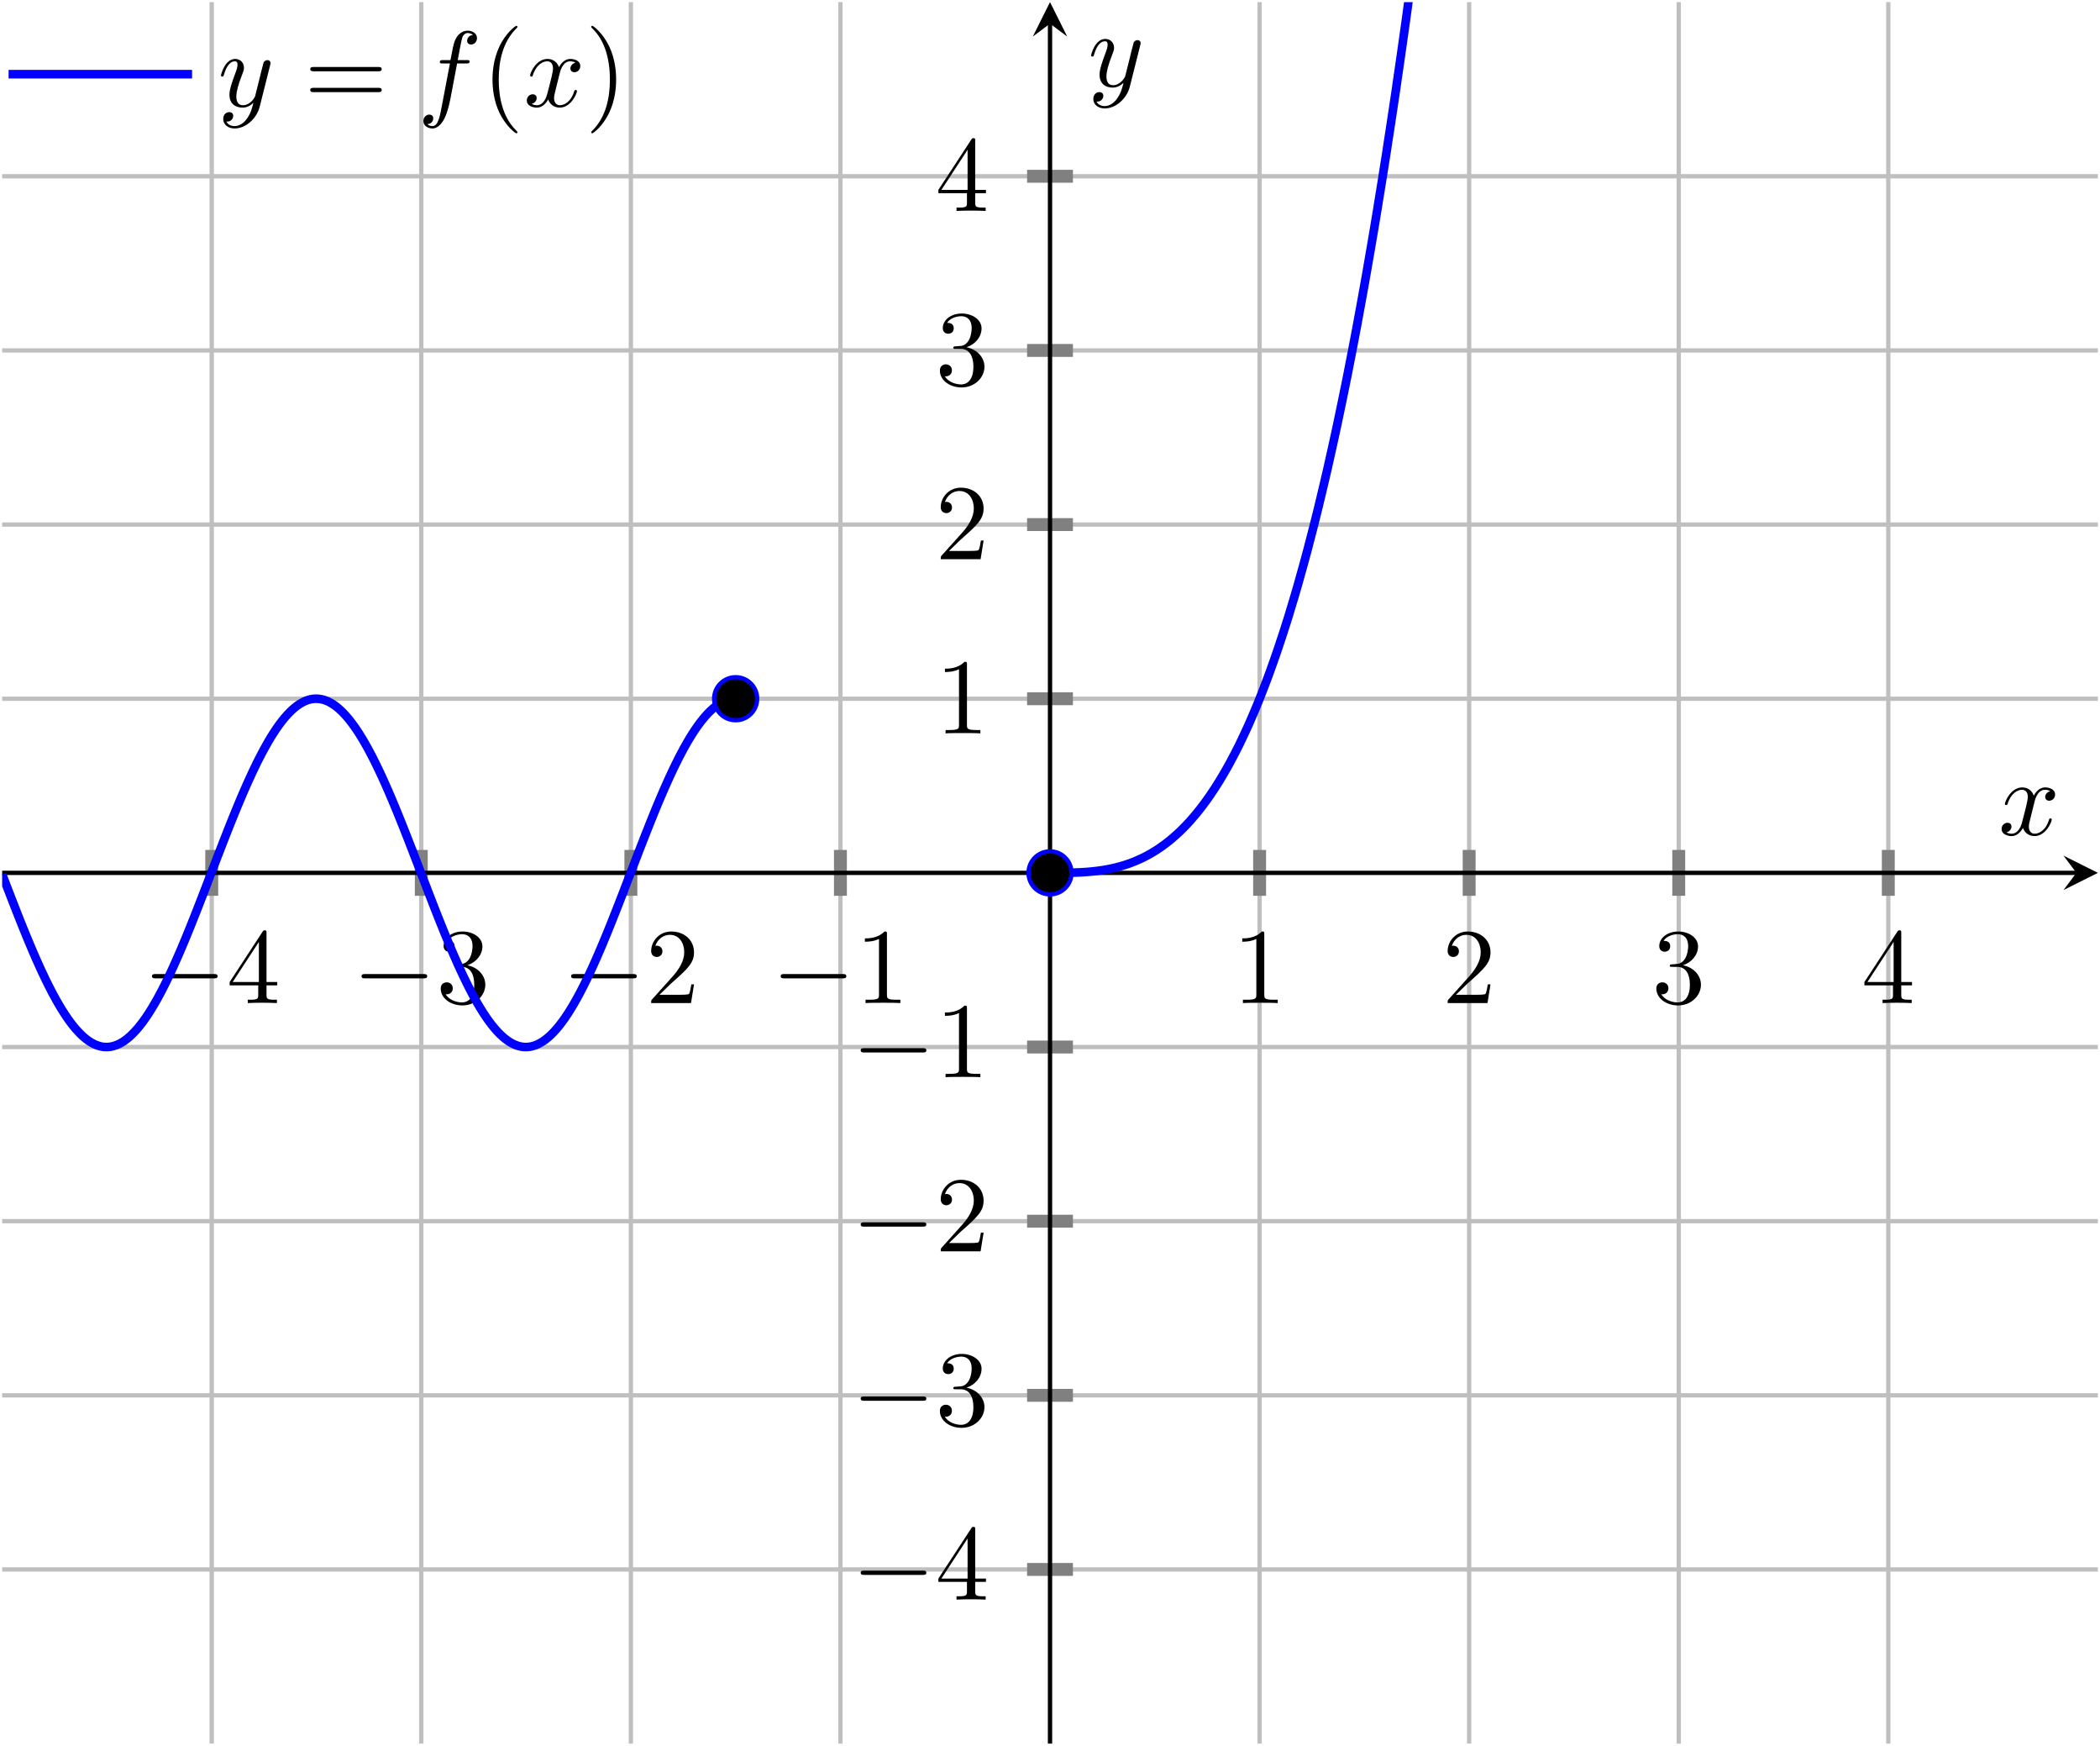 <?xml version='1.0' encoding='UTF-8'?>
<!-- This file was generated by dvisvgm 3.2.2 -->
<svg version='1.1' xmlns='http://www.w3.org/2000/svg' xmlns:xlink='http://www.w3.org/1999/xlink' width='292.015pt' height='242.69pt' viewBox='0 -161.793 194.677 161.793'>
<defs>
<clipPath id='clip1'>
<path d='M.199 .199H194.48V161.598H.199Z'/>
</clipPath>
</defs>
<g id='page1'>
<g transform='matrix(1 0 0 -1 0 0)'>
<path d='M19.629 .199V161.598M39.055 .199V161.598M58.484 .199V161.598M77.91 .199V161.598M116.77 .199V161.598M136.195 .199V161.598M155.625 .199V161.598M175.051 .199V161.598' stroke='#bfbfbf' fill='none' stroke-width='.399' stroke-miterlimit='10'/>
<path d='M.199 16.34H194.48M.199 32.477H194.48M.199 48.617H194.48M.199 64.758H194.48M.199 97.035H194.48M.199 113.176H194.48M.199 129.316H194.48M.199 145.457H194.48' stroke='#bfbfbf' fill='none' stroke-width='.399' stroke-miterlimit='10'/>
<path d='M19.629 78.773V83.023M39.055 78.773V83.023M58.484 78.773V83.023M77.91 78.773V83.023M116.77 78.773V83.023M136.195 78.773V83.023M155.625 78.773V83.023M175.051 78.773V83.023' stroke='#808080' fill='none' stroke-width='1.196' stroke-miterlimit='10'/>
<path d='M95.215 16.34H99.465M95.215 32.477H99.465M95.215 48.617H99.465M95.215 64.758H99.465M95.215 97.035H99.465M95.215 113.176H99.465M95.215 129.316H99.465M95.215 145.457H99.465' stroke='#808080' fill='none' stroke-width='1.196' stroke-miterlimit='10'/>
<path d='M.199 80.898H192.488' stroke='#000' fill='none' stroke-width='.399' stroke-miterlimit='10'/>
<path d='M194.481 80.898L191.293 82.492L192.489 80.898L191.293 79.305'/>
<path d='M97.34 .199V159.602' stroke='#000' fill='none' stroke-width='.399' stroke-miterlimit='10'/>
<path d='M97.34 161.597L95.746 158.406L97.34 159.601L98.934 158.406'/>
<path d='M19.824 71.121C19.994 71.121 20.173 71.121 20.173 71.321C20.173 71.52 19.994 71.52 19.824 71.52H14.437C14.268 71.52 14.089 71.52 14.089 71.321C14.089 71.121 14.268 71.121 14.437 71.121H19.824Z'/>
<path d='M23.939 70.474V69.608C23.939 69.249 23.919 69.14 23.182 69.14H22.973V68.831C23.381 68.861 23.899 68.861 24.317 68.861C24.735 68.861 25.263 68.861 25.672 68.831V69.14H25.463C24.725 69.14 24.706 69.249 24.706 69.608V70.474H25.701V70.783H24.706V75.314C24.706 75.513 24.706 75.573 24.546 75.573C24.457 75.573 24.427 75.573 24.347 75.454L21.29 70.783V70.474H23.939ZM23.999 70.783H21.569L23.999 74.497V70.783Z'/>
<path d='M39.253 71.121C39.422 71.121 39.601 71.121 39.601 71.321C39.601 71.52 39.422 71.52 39.253 71.52H33.865C33.696 71.52 33.517 71.52 33.517 71.321C33.517 71.121 33.696 71.121 33.865 71.121H39.253Z'/>
<path d='M43.327 72.336C44.144 72.605 44.721 73.302 44.721 74.089C44.721 74.906 43.845 75.464 42.889 75.464C41.883 75.464 41.126 74.866 41.126 74.109C41.126 73.78 41.345 73.591 41.634 73.591C41.943 73.591 42.142 73.81 42.142 74.099C42.142 74.597 41.674 74.597 41.525 74.597C41.833 75.085 42.491 75.214 42.849 75.214C43.257 75.214 43.805 74.995 43.805 74.099C43.805 73.979 43.785 73.402 43.526 72.964C43.227 72.486 42.889 72.456 42.64 72.446C42.56 72.436 42.321 72.416 42.251 72.416C42.172 72.406 42.102 72.396 42.102 72.297C42.102 72.187 42.172 72.187 42.341 72.187H42.779C43.596 72.187 43.964 71.51 43.964 70.534C43.964 69.179 43.277 68.891 42.839 68.891C42.411 68.891 41.664 69.06 41.315 69.648C41.664 69.598 41.973 69.817 41.973 70.195C41.973 70.554 41.704 70.753 41.415 70.753C41.176 70.753 40.857 70.614 40.857 70.175C40.857 69.269 41.783 68.612 42.869 68.612C44.084 68.612 44.99 69.518 44.99 70.534C44.99 71.35 44.363 72.127 43.327 72.336Z'/>
<path d='M58.68 71.121C58.85 71.121 59.029 71.121 59.029 71.321C59.029 71.52 58.85 71.52 58.68 71.52H53.293C53.124 71.52 52.945 71.52 52.945 71.321C52.945 71.121 53.124 71.121 53.293 71.121H58.68Z'/>
<path d='M61.132 69.598L62.187 70.624C63.741 71.998 64.338 72.536 64.338 73.531C64.338 74.667 63.442 75.464 62.227 75.464C61.102 75.464 60.365 74.547 60.365 73.661C60.365 73.103 60.863 73.103 60.893 73.103C61.062 73.103 61.41 73.223 61.41 73.631C61.41 73.89 61.231 74.149 60.883 74.149C60.803 74.149 60.783 74.149 60.753 74.139C60.982 74.786 61.52 75.155 62.098 75.155C63.004 75.155 63.432 74.348 63.432 73.531C63.432 72.735 62.934 71.948 62.386 71.331L60.475 69.199C60.365 69.09 60.365 69.07 60.365 68.831H64.059L64.338 70.564H64.09C64.04 70.265 63.97 69.827 63.87 69.678C63.801 69.598 63.143 69.598 62.924 69.598H61.132Z'/>
<path d='M78.109 71.121C78.278 71.121 78.457 71.121 78.457 71.321C78.457 71.52 78.278 71.52 78.109 71.52H72.721C72.552 71.52 72.373 71.52 72.373 71.321C72.373 71.121 72.552 71.121 72.721 71.121H78.109Z'/>
<path d='M82.222 75.204C82.222 75.444 82.222 75.464 81.993 75.464C81.375 74.826 80.499 74.826 80.18 74.826V74.517C80.38 74.517 80.967 74.517 81.485 74.776V69.618C81.485 69.259 81.455 69.14 80.559 69.14H80.24V68.831C80.589 68.861 81.455 68.861 81.853 68.861C82.252 68.861 83.118 68.861 83.466 68.831V69.14H83.148C82.252 69.14 82.222 69.249 82.222 69.618V75.204Z'/>
<path d='M117.204 75.204C117.204 75.444 117.204 75.464 116.975 75.464C116.357 74.826 115.481 74.826 115.162 74.826V74.517C115.362 74.517 115.949 74.517 116.467 74.776V69.618C116.467 69.259 116.437 69.14 115.541 69.14H115.222V68.831C115.571 68.861 116.437 68.861 116.835 68.861S118.1 68.861 118.449 68.831V69.14H118.13C117.234 69.14 117.204 69.249 117.204 69.618V75.204Z'/>
<path d='M134.969 69.598L136.024 70.624C137.578 71.998 138.175 72.536 138.175 73.531C138.175 74.667 137.279 75.464 136.064 75.464C134.939 75.464 134.202 74.547 134.202 73.661C134.202 73.103 134.7 73.103 134.73 73.103C134.899 73.103 135.247 73.223 135.247 73.631C135.247 73.89 135.068 74.149 134.72 74.149C134.64 74.149 134.62 74.149 134.59 74.139C134.819 74.786 135.357 75.155 135.935 75.155C136.841 75.155 137.269 74.348 137.269 73.531C137.269 72.735 136.771 71.948 136.223 71.331L134.311 69.199C134.202 69.09 134.202 69.07 134.202 68.831H137.896L138.175 70.564H137.926C137.876 70.265 137.807 69.827 137.707 69.678C137.638 69.598 136.98 69.598 136.761 69.598H134.969Z'/>
<path d='M156.02 72.336C156.837 72.605 157.414 73.302 157.414 74.089C157.414 74.906 156.538 75.464 155.582 75.464C154.576 75.464 153.819 74.866 153.819 74.109C153.819 73.78 154.038 73.591 154.327 73.591C154.636 73.591 154.835 73.81 154.835 74.099C154.835 74.597 154.367 74.597 154.218 74.597C154.526 75.085 155.184 75.214 155.542 75.214C155.95 75.214 156.498 74.995 156.498 74.099C156.498 73.979 156.478 73.402 156.219 72.964C155.92 72.486 155.582 72.456 155.333 72.446C155.253 72.436 155.014 72.416 154.945 72.416C154.865 72.406 154.795 72.396 154.795 72.297C154.795 72.187 154.865 72.187 155.034 72.187H155.472C156.289 72.187 156.657 71.51 156.657 70.534C156.657 69.179 155.97 68.891 155.532 68.891C155.104 68.891 154.357 69.06 154.008 69.648C154.357 69.598 154.666 69.817 154.666 70.195C154.666 70.554 154.397 70.753 154.108 70.753C153.869 70.753 153.55 70.614 153.55 70.175C153.55 69.269 154.476 68.612 155.562 68.612C156.777 68.612 157.683 69.518 157.683 70.534C157.683 71.35 157.056 72.127 156.02 72.336Z'/>
<path d='M175.487 70.474V69.608C175.487 69.249 175.467 69.14 174.73 69.14H174.521V68.831C174.929 68.861 175.447 68.861 175.865 68.861C176.283 68.861 176.811 68.861 177.22 68.831V69.14H177.011C176.273 69.14 176.254 69.249 176.254 69.608V70.474H177.249V70.783H176.254V75.314C176.254 75.513 176.254 75.573 176.094 75.573C176.005 75.573 175.975 75.573 175.895 75.454L172.838 70.783V70.474H175.487ZM175.546 70.783H173.117L175.546 74.497V70.783Z'/>
<path d='M85.526 15.834C85.695 15.834 85.874 15.834 85.874 16.034C85.874 16.233 85.695 16.233 85.526 16.233H80.138C79.969 16.233 79.79 16.233 79.79 16.034C79.79 15.834 79.969 15.834 80.138 15.834H85.526Z'/>
<path d='M89.64 15.187V14.321C89.64 13.962 89.62 13.853 88.883 13.853H88.674V13.544C89.082 13.574 89.6 13.574 90.018 13.574C90.436 13.574 90.964 13.574 91.373 13.544V13.853H91.164C90.426 13.853 90.407 13.962 90.407 14.321V15.187H91.402V15.496H90.407V20.027C90.407 20.226 90.407 20.286 90.247 20.286C90.158 20.286 90.128 20.286 90.048 20.166L86.991 15.496V15.187H89.64ZM89.699 15.496H87.27L89.699 19.21V15.496Z'/>
<path d='M85.526 31.973C85.695 31.973 85.874 31.973 85.874 32.173C85.874 32.372 85.695 32.372 85.526 32.372H80.138C79.969 32.372 79.79 32.372 79.79 32.173C79.79 31.973 79.969 31.973 80.138 31.973H85.526Z'/>
<path d='M89.6 33.188C90.417 33.457 90.994 34.154 90.994 34.941C90.994 35.758 90.118 36.316 89.162 36.316C88.156 36.316 87.399 35.718 87.399 34.961C87.399 34.632 87.618 34.443 87.907 34.443C88.216 34.443 88.415 34.662 88.415 34.951C88.415 35.449 87.947 35.449 87.798 35.449C88.106 35.937 88.764 36.066 89.122 36.066C89.53 36.066 90.078 35.847 90.078 34.951C90.078 34.831 90.058 34.254 89.799 33.816C89.5 33.338 89.162 33.308 88.913 33.298C88.833 33.288 88.594 33.268 88.524 33.268C88.445 33.258 88.375 33.248 88.375 33.149C88.375 33.039 88.445 33.039 88.614 33.039H89.052C89.869 33.039 90.237 32.362 90.237 31.386C90.237 30.031 89.55 29.743 89.112 29.743C88.684 29.743 87.937 29.912 87.588 30.5C87.937 30.45 88.246 30.669 88.246 31.047C88.246 31.406 87.977 31.605 87.688 31.605C87.449 31.605 87.13 31.466 87.13 31.027C87.13 30.121 88.056 29.464 89.142 29.464C90.357 29.464 91.263 30.37 91.263 31.386C91.263 32.202 90.636 32.979 89.6 33.188Z'/>
<path d='M85.526 48.112C85.695 48.112 85.874 48.112 85.874 48.312C85.874 48.511 85.695 48.511 85.526 48.511H80.138C79.969 48.511 79.79 48.511 79.79 48.312C79.79 48.112 79.969 48.112 80.138 48.112H85.526Z'/>
<path d='M87.977 46.589L89.032 47.614C90.586 48.989 91.183 49.527 91.183 50.522C91.183 51.658 90.287 52.454 89.072 52.454C87.947 52.454 87.21 51.538 87.21 50.652C87.21 50.094 87.708 50.094 87.738 50.094C87.907 50.094 88.255 50.214 88.255 50.622C88.255 50.881 88.076 51.14 87.728 51.14C87.648 51.14 87.628 51.14 87.598 51.13C87.827 51.777 88.365 52.146 88.943 52.146C89.849 52.146 90.277 51.339 90.277 50.522C90.277 49.726 89.779 48.939 89.231 48.322L87.319 46.19C87.21 46.081 87.21 46.061 87.21 45.822H90.904L91.183 47.555H90.934C90.884 47.256 90.815 46.818 90.715 46.669C90.646 46.589 89.988 46.589 89.769 46.589H87.977Z'/>
<path d='M85.526 64.252C85.695 64.252 85.874 64.252 85.874 64.452C85.874 64.651 85.695 64.651 85.526 64.651H80.138C79.969 64.651 79.79 64.651 79.79 64.452C79.79 64.252 79.969 64.252 80.138 64.252H85.526Z'/>
<path d='M89.64 68.335C89.64 68.574 89.64 68.594 89.411 68.594C88.793 67.957 87.917 67.957 87.598 67.957V67.648C87.798 67.648 88.385 67.648 88.903 67.907V62.749C88.903 62.39 88.873 62.271 87.977 62.271H87.658V61.962C88.007 61.992 88.873 61.992 89.271 61.992C89.67 61.992 90.536 61.992 90.884 61.962V62.271H90.566C89.67 62.271 89.64 62.38 89.64 62.749V68.335Z'/>
<path d='M89.64 100.199C89.64 100.438 89.64 100.458 89.411 100.458C88.793 99.821 87.917 99.821 87.598 99.821V99.512C87.798 99.512 88.385 99.512 88.903 99.771V94.613C88.903 94.254 88.873 94.135 87.977 94.135H87.658V93.826C88.007 93.856 88.873 93.856 89.271 93.856C89.67 93.856 90.536 93.856 90.884 93.826V94.135H90.566C89.67 94.135 89.64 94.244 89.64 94.613V100.199Z'/>
<path d='M87.977 110.732L89.032 111.757C90.586 113.132 91.183 113.67 91.183 114.665C91.183 115.801 90.287 116.597 89.072 116.597C87.947 116.597 87.21 115.681 87.21 114.795C87.21 114.237 87.708 114.237 87.738 114.237C87.907 114.237 88.255 114.357 88.255 114.765C88.255 115.024 88.076 115.283 87.728 115.283C87.648 115.283 87.628 115.283 87.598 115.273C87.827 115.92 88.365 116.289 88.943 116.289C89.849 116.289 90.277 115.482 90.277 114.665C90.277 113.869 89.779 113.082 89.231 112.465L87.319 110.333C87.21 110.224 87.21 110.204 87.21 109.965H90.904L91.183 111.698H90.934C90.884 111.399 90.815 110.961 90.715 110.812C90.646 110.732 89.988 110.732 89.769 110.732H87.977Z'/>
<path d='M89.6 129.61C90.417 129.879 90.994 130.576 90.994 131.363C90.994 132.18 90.118 132.738 89.162 132.738C88.156 132.738 87.399 132.14 87.399 131.383C87.399 131.054 87.618 130.865 87.907 130.865C88.216 130.865 88.415 131.084 88.415 131.373C88.415 131.871 87.947 131.871 87.798 131.871C88.106 132.359 88.764 132.488 89.122 132.488C89.53 132.488 90.078 132.269 90.078 131.373C90.078 131.253 90.058 130.676 89.799 130.238C89.5 129.76 89.162 129.73 88.913 129.72C88.833 129.71 88.594 129.69 88.524 129.69C88.445 129.68 88.375 129.67 88.375 129.571C88.375 129.461 88.445 129.461 88.614 129.461H89.052C89.869 129.461 90.237 128.784 90.237 127.808C90.237 126.453 89.55 126.165 89.112 126.165C88.684 126.165 87.937 126.334 87.588 126.922C87.937 126.872 88.246 127.091 88.246 127.469C88.246 127.828 87.977 128.027 87.688 128.027C87.449 128.027 87.13 127.888 87.13 127.449C87.13 126.543 88.056 125.886 89.142 125.886C90.357 125.886 91.263 126.792 91.263 127.808C91.263 128.624 90.636 129.401 89.6 129.61Z'/>
<path d='M89.64 143.887V143.021C89.64 142.662 89.62 142.553 88.883 142.553H88.674V142.244C89.082 142.274 89.6 142.274 90.018 142.274C90.436 142.274 90.964 142.274 91.373 142.244V142.553H91.164C90.426 142.553 90.407 142.662 90.407 143.021V143.887H91.402V144.196H90.407V148.727C90.407 148.926 90.407 148.986 90.247 148.986C90.158 148.986 90.128 148.986 90.048 148.866L86.991 144.196V143.887H89.64ZM89.699 144.196H87.27L89.699 147.91V144.196Z'/>
<path d='M.199 80.769L.266 80.59L.336 80.414L.402 80.238L.473 80.059L.539 79.883L.605 79.703L.676 79.527L.742 79.352L.812 79.176L.879 78.996L.949 78.82L1.016 78.644L1.082 78.469L1.152 78.293L1.219 78.121L1.289 77.945L1.355 77.769L1.426 77.598L1.492 77.422L1.559 77.25L1.629 77.078L1.695 76.906L1.766 76.734L1.832 76.562L1.902 76.391L1.969 76.219L2.035 76.051L2.105 75.883L2.172 75.715L2.242 75.547L2.309 75.379L2.379 75.211L2.445 75.047L2.512 74.883L2.582 74.715L2.648 74.555L2.719 74.391L2.785 74.227L2.855 74.066L2.922 73.906L2.988 73.746L3.059 73.586L3.125 73.43L3.195 73.273L3.262 73.117L3.328 72.961L3.398 72.809L3.465 72.656L3.535 72.504L3.602 72.352L3.672 72.203L3.738 72.051L3.805 71.902L3.875 71.758L3.941 71.613L4.012 71.469L4.078 71.324L4.148 71.18L4.215 71.039L4.281 70.898L4.352 70.762L4.418 70.625L4.488 70.488L4.555 70.352L4.625 70.219L4.691 70.086L4.758 69.953L4.828 69.824L4.895 69.695L4.965 69.57L5.031 69.445L5.102 69.32L5.168 69.195L5.234 69.074L5.305 68.953L5.371 68.836L5.441 68.719L5.508 68.602L5.578 68.488L5.645 68.375L5.711 68.266L5.781 68.156L5.848 68.047L5.918 67.941L5.984 67.836L6.051 67.731L6.121 67.629L6.188 67.527L6.258 67.43L6.324 67.332L6.395 67.238L6.461 67.144L6.527 67.051L6.598 66.961L6.664 66.871L6.734 66.785L6.801 66.699L6.871 66.617L6.938 66.535L7.004 66.453L7.074 66.375L7.141 66.301L7.211 66.227L7.277 66.152L7.348 66.082L7.414 66.012L7.48 65.945L7.551 65.879L7.617 65.812L7.688 65.75L7.754 65.691L7.824 65.633L7.891 65.574L7.957 65.519L8.027 65.469L8.094 65.418L8.164 65.367L8.23 65.32L8.301 65.273L8.367 65.231L8.434 65.188L8.504 65.148L8.57 65.113L8.641 65.074L8.707 65.043L8.773 65.008L8.844 64.981L8.91 64.949L8.98 64.926L9.047 64.898L9.117 64.879L9.184 64.856L9.25 64.836L9.32 64.82L9.387 64.805L9.457 64.793L9.523 64.781L9.594 64.773L9.66 64.766L9.727 64.762L9.797 64.758H9.863H9.934L10 64.762L10.07 64.766L10.137 64.773L10.203 64.781L10.273 64.793L10.34 64.805L10.41 64.82L10.477 64.836L10.547 64.856L10.613 64.875L10.68 64.898L10.75 64.922L10.816 64.945L10.887 64.977L10.953 65.004L11.023 65.035L11.09 65.07L11.156 65.106L11.227 65.144L11.293 65.184L11.363 65.227L11.43 65.269L11.496 65.312L11.566 65.359L11.633 65.41L11.703 65.461L11.77 65.516L11.84 65.57L11.906 65.625L11.973 65.684L12.043 65.742L12.109 65.805L12.18 65.871L12.246 65.934L12.316 66.004L12.383 66.07L12.449 66.144L12.52 66.215L12.586 66.289L12.656 66.367L12.723 66.445L12.793 66.523L12.859 66.606L12.926 66.691L12.996 66.773L13.062 66.863L13.133 66.949L13.199 67.039L13.27 67.133L13.336 67.227L13.402 67.32L13.473 67.418L13.539 67.516L13.609 67.617L13.676 67.719L13.746 67.82L13.812 67.926L13.879 68.031L13.949 68.141L14.016 68.25L14.086 68.363L14.152 68.473L14.219 68.59L14.289 68.703L14.355 68.82L14.426 68.938L14.492 69.059L14.562 69.18L14.629 69.305L14.695 69.43L14.766 69.555L14.832 69.68L14.902 69.809L14.969 69.938L15.039 70.07L15.105 70.203L15.172 70.336L15.242 70.469L15.309 70.606L15.379 70.742L15.445 70.883L15.516 71.023L15.582 71.164L15.648 71.305L15.719 71.449L15.785 71.594L15.855 71.738L15.922 71.887L15.992 72.035L16.059 72.184L16.125 72.332L16.195 72.484L16.262 72.637L16.332 72.789L16.398 72.941L16.469 73.098L16.535 73.254L16.602 73.41L16.672 73.566L16.738 73.727L16.809 73.887L16.875 74.047L16.941 74.207L17.012 74.371L17.078 74.531L17.148 74.695L17.215 74.859L17.285 75.023L17.352 75.191L17.418 75.359L17.488 75.523L17.555 75.691L17.625 75.859L17.691 76.031L17.762 76.199L17.828 76.371L17.895 76.539L17.965 76.711L18.031 76.883L18.102 77.055L18.168 77.227L18.238 77.402L18.305 77.574L18.371 77.75L18.441 77.922L18.508 78.098L18.578 78.273L18.645 78.449L18.715 78.625L18.781 78.801L18.848 78.977L18.918 79.152L18.984 79.328L19.055 79.504L19.121 79.684L19.191 79.859L19.258 80.035L19.324 80.215L19.395 80.391L19.461 80.57L19.531 80.746L19.598 80.926L19.664 81.102L19.734 81.277L19.801 81.457L19.871 81.633L19.938 81.812L20.008 81.988L20.074 82.164L20.141 82.344L20.211 82.519L20.277 82.695L20.348 82.871L20.414 83.047L20.484 83.223L20.551 83.398L20.617 83.574L20.688 83.75L20.754 83.926L20.824 84.098L20.891 84.273L20.961 84.445L21.027 84.617L21.094 84.793L21.164 84.965L21.23 85.137L21.301 85.305L21.367 85.477L21.438 85.648L21.504 85.816L21.57 85.984L21.641 86.152L21.707 86.32L21.777 86.488L21.844 86.652L21.914 86.82L21.98 86.984L22.047 87.148L22.117 87.312L22.184 87.473L22.254 87.637L22.32 87.797L22.387 87.957L22.457 88.117L22.523 88.273L22.594 88.434L22.66 88.59L22.73 88.742L22.797 88.898L22.863 89.051L22.934 89.207L23 89.356L23.07 89.508L23.137 89.656L23.207 89.805L23.273 89.953L23.34 90.102L23.41 90.246L23.477 90.391L23.547 90.531L23.613 90.676L23.684 90.816L23.75 90.953L23.816 91.094L23.887 91.231L23.953 91.363L24.023 91.5L24.09 91.633L24.16 91.766L24.227 91.894L24.293 92.023L24.363 92.152L24.43 92.281L24.5 92.406L24.566 92.527L24.637 92.652L24.703 92.773L24.77 92.891L24.84 93.008L24.906 93.125L24.977 93.242L25.043 93.356L25.109 93.469L25.18 93.578L25.246 93.688L25.316 93.793L25.383 93.898L25.453 94.004L25.52 94.106L25.586 94.207L25.656 94.309L25.723 94.406L25.793 94.504L25.859 94.598L25.93 94.691L25.996 94.781L26.062 94.871L26.133 94.961L26.199 95.047L26.27 95.129L26.336 95.215L26.406 95.293L26.473 95.375L26.539 95.449L26.609 95.527L26.676 95.602L26.746 95.672L26.812 95.742L26.883 95.812L26.949 95.879L27.016 95.945L27.086 96.008L27.152 96.07L27.223 96.129L27.289 96.188L27.359 96.242L27.426 96.297L27.492 96.348L27.562 96.398L27.629 96.449L27.699 96.496L27.766 96.539L27.832 96.582L27.902 96.621L27.969 96.66L28.039 96.699L28.105 96.734L28.176 96.769L28.242 96.801L28.309 96.828L28.379 96.856L28.445 96.883L28.516 96.906L28.582 96.926L28.652 96.945L28.719 96.965L28.785 96.981L28.855 96.992L28.922 97.008L28.992 97.016L29.059 97.023L29.129 97.031L29.195 97.035H29.262H29.332H29.398L29.469 97.031L29.535 97.027L29.605 97.019L29.672 97.008L29.738 96.996L29.809 96.984L29.875 96.969L29.945 96.953L30.012 96.934L30.082 96.91L30.148 96.887L30.215 96.863L30.285 96.836L30.352 96.809L30.422 96.777L30.488 96.742L30.559 96.707L30.625 96.672L30.691 96.633L30.762 96.594L30.828 96.551L30.898 96.508L30.965 96.461L31.031 96.414L31.102 96.363L31.168 96.312L31.238 96.258L31.305 96.203L31.375 96.144L31.441 96.086L31.508 96.023L31.578 95.961L31.645 95.898L31.715 95.832L31.781 95.762L31.852 95.691L31.918 95.621L31.984 95.547L32.055 95.473L32.121 95.394L32.191 95.316L32.258 95.234L32.328 95.152L32.395 95.07L32.461 94.984L32.531 94.894L32.598 94.805L32.668 94.715L32.734 94.621L32.805 94.527L32.871 94.434L32.938 94.336L33.008 94.234L33.074 94.137L33.145 94.031L33.211 93.93L33.281 93.824L33.348 93.715L33.414 93.606L33.484 93.496L33.551 93.387L33.621 93.273L33.688 93.156L33.754 93.043L33.824 92.922L33.891 92.805L33.961 92.684L34.027 92.562L34.098 92.438L34.164 92.312L34.23 92.188L34.301 92.059L34.367 91.93L34.438 91.801L34.504 91.668L34.574 91.535L34.641 91.402L34.707 91.266L34.777 91.129L34.844 90.992L34.914 90.852L34.98 90.711L35.051 90.57L35.117 90.43L35.184 90.285L35.254 90.141L35.32 89.992L35.391 89.848L35.457 89.699L35.527 89.547L35.594 89.398L35.66 89.246L35.73 89.094L35.797 88.941L35.867 88.785L35.934 88.629L36.004 88.473L36.07 88.316L36.137 88.16L36.207 88L36.273 87.84L36.344 87.68L36.41 87.519L36.477 87.356L36.547 87.191L36.613 87.027L36.684 86.863L36.75 86.699L36.82 86.531L36.887 86.367L36.953 86.199L37.023 86.031L37.09 85.863L37.16 85.691L37.227 85.523L37.297 85.352L37.363 85.184L37.43 85.012L37.5 84.84L37.566 84.664L37.637 84.492L37.703 84.32L37.773 84.144L37.84 83.973L37.906 83.797L37.977 83.621L38.043 83.449L38.113 83.273L38.18 83.098L38.25 82.922L38.316 82.742L38.383 82.566L38.453 82.391L38.52 82.215L38.59 82.035L38.656 81.859L38.727 81.684L38.793 81.504L38.859 81.328L38.93 81.148L38.996 80.973L39.066 80.797L39.133 80.617L39.199 80.441L39.27 80.262L39.336 80.086L39.406 79.906L39.473 79.731L39.543 79.555L39.609 79.375L39.676 79.199L39.746 79.023L39.812 78.848L39.883 78.672L39.949 78.496L40.02 78.32L40.086 78.144L40.152 77.969L40.223 77.797L40.289 77.621L40.359 77.449L40.426 77.273L40.496 77.102L40.562 76.93L40.629 76.758L40.699 76.586L40.766 76.414L40.836 76.246L40.902 76.074L40.973 75.906L41.039 75.738L41.105 75.57L41.176 75.402L41.242 75.238L41.312 75.07L41.379 74.906L41.449 74.742L41.516 74.578L41.582 74.414L41.652 74.25L41.719 74.09L41.789 73.93L41.855 73.769L41.922 73.609L41.992 73.453L42.059 73.297L42.129 73.141L42.195 72.984L42.266 72.832L42.332 72.676L42.398 72.523L42.469 72.375L42.535 72.223L42.605 72.074L42.672 71.926L42.742 71.777L42.809 71.633L42.875 71.488L42.945 71.344L43.012 71.203L43.082 71.062L43.148 70.922L43.219 70.781L43.285 70.644L43.352 70.508L43.422 70.371L43.488 70.238L43.559 70.106L43.625 69.973L43.695 69.844L43.762 69.715L43.828 69.586L43.898 69.461L43.965 69.336L44.035 69.215L44.102 69.094L44.172 68.973L44.238 68.852L44.305 68.734L44.375 68.621L44.441 68.504L44.512 68.391L44.578 68.281L44.645 68.172L44.715 68.062L44.781 67.957L44.852 67.852L44.918 67.746L44.988 67.644L45.055 67.543L45.121 67.445L45.191 67.348L45.258 67.25L45.328 67.156L45.395 67.066L45.465 66.977L45.531 66.887L45.598 66.797L45.668 66.715L45.734 66.629L45.805 66.547L45.871 66.465L45.941 66.387L46.008 66.312L46.074 66.234L46.145 66.164L46.211 66.09L46.281 66.019L46.348 65.953L46.418 65.887L46.484 65.824L46.551 65.762L46.621 65.699L46.688 65.641L46.758 65.582L46.824 65.527L46.895 65.477L46.961 65.426L47.027 65.375L47.098 65.328L47.164 65.281L47.234 65.238L47.301 65.195L47.367 65.156L47.438 65.117L47.504 65.082L47.574 65.047L47.641 65.012L47.711 64.984L47.777 64.953L47.844 64.93L47.914 64.902L47.98 64.879L48.051 64.859L48.117 64.84L48.188 64.824L48.254 64.809L48.32 64.797L48.391 64.785L48.457 64.773L48.527 64.769L48.594 64.762L48.664 64.758H48.73H48.797L48.867 64.762L48.934 64.766L49.004 64.773L49.07 64.781L49.141 64.789L49.207 64.805L49.273 64.816L49.344 64.832L49.41 64.852L49.48 64.871L49.547 64.894L49.617 64.918L49.684 64.941L49.75 64.973L49.82 65L49.887 65.031L49.957 65.066L50.023 65.102L50.09 65.141L50.16 65.18L50.227 65.219L50.297 65.262L50.363 65.309L50.434 65.356L50.5 65.402L50.566 65.453L50.637 65.508L50.703 65.562L50.773 65.617L50.84 65.676L50.91 65.734L50.977 65.797L51.043 65.859L51.113 65.926L51.18 65.992L51.25 66.062L51.316 66.133L51.387 66.203L51.453 66.281L51.52 66.356L51.59 66.434L51.656 66.512L51.727 66.594L51.793 66.676L51.863 66.762L51.93 66.848L51.996 66.938L52.066 67.027L52.133 67.117L52.203 67.211L52.27 67.309L52.34 67.402L52.406 67.5L52.473 67.602L52.543 67.703L52.609 67.805L52.68 67.91L52.746 68.016L52.812 68.125L52.883 68.234L52.949 68.344L53.02 68.457L53.086 68.57L53.156 68.688L53.223 68.805L53.289 68.922L53.359 69.043L53.426 69.164L53.496 69.285L53.562 69.41L53.633 69.535L53.699 69.66L53.766 69.789L53.836 69.918L53.902 70.051L53.973 70.184L54.039 70.316L54.109 70.449L54.176 70.586L54.242 70.723L54.312 70.863L54.379 71L54.449 71.141L54.516 71.285L54.586 71.43L54.652 71.57L54.719 71.719L54.789 71.863L54.855 72.012L54.926 72.16L54.992 72.309L55.062 72.461L55.129 72.613L55.195 72.766L55.266 72.918L55.332 73.074L55.402 73.231L55.469 73.387L55.535 73.543L55.605 73.703L55.672 73.863L55.742 74.023L55.809 74.184L55.879 74.348L55.945 74.508L56.012 74.672L56.082 74.836L56.148 75L56.219 75.168L56.285 75.332L56.355 75.5L56.422 75.668L56.488 75.836L56.559 76.004L56.625 76.176L56.695 76.344L56.762 76.516L56.832 76.688L56.898 76.859L56.965 77.031L57.035 77.203L57.102 77.375L57.172 77.551L57.238 77.723L57.309 77.898L57.375 78.07L57.441 78.246L57.512 78.422L57.578 78.598L57.648 78.773L57.715 78.949L57.785 79.125L57.852 79.305L57.918 79.481L57.988 79.656L58.055 79.832L58.125 80.012L58.191 80.188L58.258 80.367L58.328 80.543L58.395 80.719L58.465 80.898L58.531 81.074L58.602 81.254L58.668 81.43L58.734 81.609L58.805 81.785L58.871 81.961L58.941 82.141L59.008 82.316L59.078 82.492L59.145 82.672L59.211 82.848L59.281 83.023L59.348 83.199L59.418 83.375L59.484 83.551L59.555 83.723L59.621 83.898L59.688 84.074L59.758 84.246L59.824 84.422L59.895 84.594L59.961 84.766L60.031 84.938L60.098 85.109L60.164 85.281L60.234 85.453L60.301 85.621L60.371 85.793L60.438 85.961L60.508 86.129L60.574 86.297L60.641 86.465L60.711 86.629L60.777 86.797L60.848 86.961L60.914 87.125L60.98 87.289L61.051 87.449L61.117 87.613L61.188 87.773L61.254 87.934L61.324 88.094L61.391 88.25L61.457 88.41L61.527 88.566L61.594 88.723L61.664 88.875L61.73 89.031L61.801 89.184L61.867 89.336L61.934 89.484L62.004 89.637L62.07 89.785L62.141 89.934L62.207 90.078L62.277 90.223L62.344 90.367L62.41 90.512L62.48 90.652L62.547 90.793L62.617 90.934L62.684 91.074L62.754 91.211L62.82 91.344L62.887 91.481L62.957 91.613L63.023 91.746L63.094 91.875L63.16 92.008L63.23 92.133L63.297 92.262L63.363 92.387L63.434 92.512L63.5 92.633L63.57 92.754L63.637 92.875L63.703 92.992L63.773 93.109L63.84 93.223L63.91 93.34L63.977 93.449L64.047 93.562L64.113 93.672L64.18 93.777L64.25 93.883L64.316 93.988L64.387 94.094L64.453 94.195L64.523 94.293L64.59 94.391L64.656 94.488L64.727 94.582L64.793 94.676L64.863 94.769L64.93 94.859L65 94.945L65.066 95.031L65.133 95.117L65.203 95.199L65.269 95.281L65.34 95.363L65.406 95.441L65.477 95.516L65.543 95.59L65.609 95.664L65.68 95.734L65.746 95.805L65.816 95.871L65.883 95.934L65.953 96L66.019 96.062L66.086 96.121L66.156 96.18L66.223 96.234L66.293 96.289L66.359 96.34L66.426 96.391L66.496 96.441L66.562 96.488L66.633 96.531L66.699 96.574L66.769 96.617L66.836 96.656L66.902 96.695L66.973 96.731L67.039 96.762L67.109 96.793L67.176 96.824L67.246 96.852L67.312 96.879L67.379 96.902L67.449 96.922L67.516 96.945L67.586 96.961L67.652 96.977L67.723 96.992L67.789 97.004L67.856 97.016L67.926 97.023L67.992 97.031L68.062 97.035H68.129H68.199' stroke='#00f' fill='none' stroke-width='.797' stroke-miterlimit='10' clip-path='url(#clip1)'/>
<path d='M97.34 80.898H97.438H97.535H97.633H97.731H97.824H97.922H98.019H98.117H98.215H98.312H98.41L98.508 80.902H98.606H98.699H98.797L98.894 80.906H98.992L99.09 80.91H99.188L99.285 80.914L99.383 80.918H99.481L99.574 80.922L99.672 80.926L99.769 80.93L99.867 80.934L99.965 80.938L100.062 80.941L100.16 80.945L100.258 80.953L100.355 80.957L100.453 80.965L100.547 80.969L100.645 80.977L100.742 80.984L100.84 80.992L100.938 81L101.035 81.008L101.133 81.016L101.23 81.027L101.328 81.035L101.422 81.047L101.52 81.059L101.617 81.07L101.715 81.082L101.813 81.094L101.91 81.109L102.008 81.121L102.105 81.137L102.203 81.148L102.297 81.164L102.395 81.184L102.492 81.199L102.59 81.215L102.688 81.234L102.785 81.254L102.883 81.273L102.98 81.293L103.078 81.312L103.176 81.336L103.27 81.356L103.367 81.379L103.465 81.402L103.563 81.43L103.66 81.453L103.758 81.481L103.855 81.508L103.953 81.535L104.051 81.562L104.145 81.59L104.242 81.621L104.34 81.652L104.438 81.684L104.535 81.719L104.633 81.75L104.73 81.785L104.828 81.82L104.926 81.859L105.02 81.894L105.117 81.934L105.215 81.973L105.313 82.012L105.41 82.055L105.508 82.098L105.605 82.141L105.703 82.184L105.801 82.231L105.898 82.277L105.992 82.324L106.09 82.371L106.188 82.422L106.285 82.473L106.383 82.523L106.48 82.578L106.578 82.633L106.676 82.688L106.773 82.746L106.867 82.801L106.965 82.859L107.063 82.922L107.16 82.981L107.258 83.043L107.355 83.109L107.453 83.172L107.551 83.238L107.648 83.309L107.742 83.375L107.84 83.445L107.938 83.519L108.035 83.59L108.133 83.664L108.23 83.742L108.328 83.816L108.426 83.894L108.523 83.977L108.621 84.055L108.715 84.137L108.813 84.223L108.91 84.309L109.008 84.394L109.105 84.481L109.203 84.57L109.301 84.664L109.398 84.754L109.496 84.848L109.59 84.945L109.688 85.043L109.785 85.141L109.883 85.242L109.98 85.344L110.078 85.445L110.176 85.551L110.273 85.656L110.371 85.766L110.465 85.875L110.563 85.988L110.66 86.102L110.758 86.215L110.855 86.332L110.953 86.449L111.051 86.57L111.148 86.691L111.246 86.816L111.344 86.941L111.438 87.066L111.535 87.195L111.633 87.324L111.73 87.457L111.828 87.59L111.926 87.727L112.023 87.863L112.121 88.004L112.219 88.144L112.313 88.289L112.41 88.434L112.508 88.578L112.605 88.727L112.703 88.879L112.801 89.031L112.898 89.188L112.996 89.344L113.094 89.5L113.188 89.66L113.285 89.824L113.383 89.988L113.48 90.152L113.578 90.32L113.676 90.492L113.773 90.664L113.871 90.84L113.969 91.016L114.066 91.195L114.16 91.375L114.258 91.559L114.355 91.742L114.453 91.93L114.551 92.117L114.648 92.309L114.746 92.504L114.844 92.699L114.941 92.894L115.035 93.098L115.133 93.297L115.23 93.504L115.328 93.711L115.426 93.918L115.523 94.129L115.621 94.344L115.719 94.559L115.816 94.777L115.91 94.996L116.008 95.219L116.105 95.445L116.203 95.672L116.301 95.902L116.398 96.133L116.496 96.367L116.594 96.606L116.691 96.844L116.789 97.086L116.883 97.328L116.98 97.574L117.078 97.824L117.176 98.078L117.273 98.332L117.371 98.586L117.469 98.844L117.566 99.106L117.664 99.371L117.758 99.637L117.855 99.906L117.953 100.18L118.051 100.453L118.148 100.73L118.246 101.008L118.344 101.289L118.441 101.574L118.539 101.863L118.633 102.152L118.73 102.445L118.828 102.738L118.926 103.035L119.023 103.336L119.121 103.641L119.219 103.945L119.316 104.254L119.414 104.566L119.512 104.879L119.605 105.199L119.703 105.52L119.801 105.84L119.898 106.164L119.996 106.492L120.094 106.824L120.191 107.16L120.289 107.496L120.387 107.836L120.48 108.176L120.578 108.523L120.676 108.871L120.773 109.223L120.871 109.574L120.969 109.934L121.066 110.293L121.164 110.656L121.262 111.02L121.355 111.391L121.453 111.762L121.551 112.137L121.648 112.516L121.746 112.895L121.844 113.281L121.941 113.668L122.039 114.059L122.137 114.449L122.234 114.848L122.328 115.246L122.426 115.648L122.523 116.055L122.621 116.461L122.719 116.875L122.816 117.289L122.914 117.707L123.012 118.129L123.109 118.555L123.203 118.98L123.301 119.414L123.398 119.848L123.496 120.285L123.594 120.727L123.691 121.172L123.789 121.617L123.887 122.07L123.984 122.523L124.078 122.98L124.176 123.441L124.273 123.906L124.371 124.371L124.469 124.844L124.566 125.316L124.664 125.797L124.762 126.277L124.859 126.762L124.957 127.25L125.051 127.742L125.148 128.234L125.246 128.734L125.344 129.234L125.441 129.742L125.539 130.25L125.637 130.762L125.734 131.277L125.832 131.797L125.926 132.32L126.023 132.848L126.121 133.375L126.219 133.91L126.316 134.445L126.414 134.988L126.512 135.531L126.609 136.082L126.707 136.633L126.801 137.187L126.898 137.746L126.996 138.309L127.094 138.875L127.191 139.445L127.289 140.02L127.387 140.598L127.484 141.18L127.582 141.766L127.68 142.355L127.773 142.949L127.871 143.543L127.969 144.145L128.066 144.75L128.164 145.355L128.262 145.969L128.359 146.586L128.457 147.203L128.555 147.828L128.648 148.457L128.746 149.086L128.844 149.723L128.941 150.359L129.039 151.004L129.137 151.652L129.234 152.305L129.332 152.957L129.43 153.617L129.523 154.281L129.621 154.945L129.719 155.617L129.816 156.293L129.914 156.973L130.012 157.656L130.109 158.344L130.207 159.035L130.305 159.73L130.402 160.43L130.496 161.133L130.594 161.844L130.691 162.555L130.789 163.27L130.887 163.992L130.984 164.715L131.082 165.445L131.18 166.176L131.277 166.914L131.371 167.656L131.469 168.402L131.566 169.152L131.664 169.906L131.762 170.664L131.859 171.43L131.957 172.195L132.055 172.965L132.152 173.742L132.246 174.523L132.344 175.309L132.441 176.098L132.539 176.891L132.637 177.687L132.734 178.488L132.832 179.297L132.93 180.105L133.027 180.922L133.125 181.742L133.219 182.566L133.316 183.395L133.414 184.227L133.512 185.066L133.609 185.91L133.707 186.754L133.805 187.605L133.902 188.461L134 189.324L134.094 190.187L134.191 191.059L134.289 191.934L134.387 192.812L134.484 193.695L134.582 194.582L134.68 195.477L134.777 196.375L134.875 197.273L134.969 198.184L135.066 199.094L135.164 200.012L135.262 200.93L135.359 201.855L135.457 202.785L135.555 203.723L135.652 204.664L135.75 205.605L135.848 206.555L135.941 207.512L136.039 208.469L136.137 209.434L136.234 210.402L136.332 211.375L136.43 212.355L136.527 213.34L136.625 214.328L136.723 215.32L136.816 216.32L136.914 217.32L137.012 218.328L137.109 219.344L137.207 220.359L137.305 221.383L137.402 222.41L137.5 223.445L137.598 224.484L137.695 225.527L137.789 226.574L137.887 227.625L137.984 228.684L138.082 229.746L138.18 230.816L138.277 231.891L138.375 232.969L138.473 234.051L138.57 235.141L138.664 236.234L138.762 237.332L138.859 238.437L138.957 239.547L139.055 240.66L139.152 241.781L139.25 242.906L139.348 244.035L139.445 245.172L139.539 246.312L139.637 247.461L139.734 248.609L139.832 249.77L139.93 250.93L140.027 252.098L140.125 253.27L140.223 254.445L140.32 255.629L140.418 256.82L140.512 258.012L140.609 259.211L140.707 260.418L140.805 261.629L140.902 262.844L141 264.062L141.098 265.293L141.195 266.523L141.293 267.762L141.387 269.004L141.484 270.254L141.582 271.508L141.68 272.766L141.777 274.031L141.875 275.301L141.973 276.578L142.07 277.859L142.168 279.148L142.262 280.441L142.359 281.738L142.457 283.043L142.555 284.352L142.652 285.668L142.75 286.988L142.848 288.316L142.945 289.648L143.043 290.984L143.141 292.328L143.234 293.68L143.332 295.035L143.43 296.395L143.527 297.762L143.625 299.137L143.723 300.512L143.82 301.898L143.918 303.289L144.016 304.684L144.109 306.086L144.207 307.492L144.305 308.906L144.402 310.324L144.5 311.75L144.598 313.18L144.695 314.617L144.793 316.059L144.891 317.508L144.984 318.965L145.082 320.422L145.18 321.891L145.277 323.363L145.375 324.84L145.473 326.324L145.57 327.816L145.668 329.312L145.766 330.816L145.863 332.324L145.957 333.84L146.055 335.359L146.152 336.887L146.25 338.418L146.348 339.957L146.445 341.504L146.543 343.055L146.641 344.609L146.738 346.176L146.832 347.746L146.93 349.32L147.027 350.902L147.125 352.492L147.223 354.086L147.32 355.684L147.418 357.293L147.516 358.906L147.613 360.523L147.707 362.152L147.805 363.781L147.902 365.422L148 367.066L148.098 368.715L148.195 370.375L148.293 372.039L148.391 373.707L148.488 375.383L148.586 377.066L148.68 378.758L148.777 380.453L148.875 382.152L148.973 383.863L149.07 385.578L149.168 387.297L149.266 389.027L149.363 390.762L149.461 392.5L149.555 394.25L149.652 396.004L149.75 397.762L149.848 399.531L149.945 401.305L150.043 403.082L150.141 404.871L150.238 406.664L150.336 408.461L150.43 410.27L150.527 412.082L150.625 413.902L150.723 415.727L150.82 417.562L150.918 419.402L151.016 421.246L151.113 423.102L151.211 424.961L151.309 426.828L151.402 428.699L151.5 430.578L151.598 432.469L151.695 434.359L151.793 436.262L151.891 438.168L151.988 440.082L152.086 442.004L152.184 443.93L152.277 445.863L152.375 447.805L152.473 449.754L152.57 451.711L152.668 453.672L152.766 455.641L152.863 457.617L152.961 459.598L153.059 461.59L153.152 463.586L153.25 465.59L153.348 467.598L153.445 469.617L153.543 471.641L153.641 473.672L153.738 475.711L153.836 477.758L153.934 479.809L154.031 481.871L154.125 483.937L154.223 486.012L154.32 488.09L154.418 490.18L154.516 492.273L154.613 494.379L154.711 496.488L154.809 498.605L154.906 500.727L155 502.859L155.098 504.996L155.195 507.141L155.293 509.297L155.391 511.457L155.488 513.621L155.586 515.797L155.684 517.98L155.781 520.168L155.875 522.363L155.973 524.566L156.07 526.777L156.168 528.996L156.266 531.223L156.363 533.457L156.461 535.695L156.559 537.945L156.656 540.199L156.754 542.461L156.848 544.73L156.945 547.008L157.043 549.293L157.141 551.586L157.238 553.887L157.336 556.191L157.434 558.508L157.531 560.832L157.629 563.16L157.723 565.496L157.82 567.844L157.918 570.195L158.016 572.555L158.113 574.922L158.211 577.297L158.309 579.68L158.406 582.07L158.504 584.469L158.598 586.875L158.695 589.285L158.793 591.707L158.891 594.137L158.988 596.574L159.086 599.016L159.184 601.469L159.281 603.926L159.379 606.395L159.477 608.871L159.57 611.352L159.668 613.844L159.766 616.34L159.863 618.848L159.961 621.359L160.059 623.883L160.156 626.41L160.254 628.949L160.352 631.492L160.445 634.047L160.543 636.609L160.641 639.176L160.738 641.754L160.836 644.34L160.934 646.93L161.031 649.531L161.129 652.141L161.227 654.754L161.32 657.379L161.418 660.012L161.516 662.652L161.613 665.301L161.711 667.957L161.809 670.621L161.906 673.293L162.004 675.977L162.102 678.664L162.199 681.359L162.293 684.066L162.391 686.777L162.488 689.5L162.586 692.227L162.684 694.965L162.781 697.711L162.879 700.465L162.977 703.227L163.074 705.996L163.168 708.773L163.266 711.563L163.363 714.355L163.461 717.16L163.559 719.969L163.656 722.789L163.754 725.617L163.852 728.453L163.949 731.297L164.043 734.148L164.141 737.012L164.238 739.879L164.336 742.758L164.434 745.645L164.531 748.539L164.629 751.441L164.727 754.352L164.824 757.27L164.922 760.199L165.016 763.137L165.113 766.082L165.211 769.035L165.309 771.996L165.406 774.965L165.504 777.945L165.602 780.934L165.699 783.93L165.797 786.934L165.891 789.945L165.988 792.969L166.086 795.996L166.184 799.035L166.281 802.082L166.379 805.141L166.477 808.203L166.574 811.277L166.672 814.359L166.766 817.449L166.863 820.547L166.961 823.656L167.059 826.773L167.156 829.898L167.254 833.031L167.352 836.176L167.449 839.324L167.547 842.484L167.645 845.652L167.738 848.832L167.836 852.02L167.934 855.215L168.031 858.418L168.129 861.629L168.227 864.852L168.324 868.082L168.422 871.324L168.52 874.57L168.613 877.828L168.711 881.094L168.809 884.367L168.906 887.652L169.004 890.945L169.102 894.246L169.199 897.559L169.297 900.879L169.395 904.207L169.488 907.543L169.586 910.891L169.684 914.246L169.781 917.613L169.879 920.984L169.977 924.367L170.074 927.762L170.172 931.16L170.27 934.57L170.367 937.992L170.461 941.418L170.559 944.855L170.656 948.305L170.754 951.758L170.852 955.223L170.949 958.699L171.047 962.184L171.145 965.676L171.242 969.176L171.336 972.688L171.434 976.207L171.531 979.738L171.629 983.277L171.727 986.824L171.824 990.383L171.922 993.949L172.02 997.523L172.117 1001.109L172.211 1004.699L172.309 1008.309L172.406 1011.919L172.504 1015.539L172.602 1019.179L172.699 1022.819L172.797 1026.469L172.895 1030.129L172.992 1033.799L173.09 1037.479L173.184 1041.169L173.281 1044.859L173.379 1048.569L173.477 1052.289L173.574 1056.019L173.672 1059.749L173.77 1063.499L173.867 1067.249L173.965 1071.019L174.059 1074.789L174.156 1078.579L174.254 1082.369L174.352 1086.169L174.449 1089.989L174.547 1093.809L174.645 1097.639L174.742 1101.479L174.84 1105.329L174.934 1109.189L175.031 1113.059L175.129 1116.939L175.227 1120.829L175.324 1124.729L175.422 1128.639L175.52 1132.559L175.617 1136.489L175.715 1140.429L175.812 1144.379L175.906 1148.339L176.004 1152.309L176.102 1156.279L176.199 1160.269L176.297 1164.269L176.395 1168.269L176.492 1172.289L176.59 1176.319L176.687 1180.359L176.781 1184.399L176.879 1188.459L176.977 1192.529L177.074 1196.609L177.172 1200.689L177.27 1204.789L177.367 1208.899L177.465 1213.009L177.562 1217.139L177.656 1221.269L177.754 1225.419L177.852 1229.579L177.949 1233.749L178.047 1237.919L178.145 1242.109L178.242 1246.309L178.34 1250.519L178.437 1254.729L178.535 1258.959L178.629 1263.199L178.727 1267.449L178.824 1271.699L178.922 1275.969L179.02 1280.249L179.117 1284.539L179.215 1288.839L179.312 1293.149L179.41 1297.469L179.504 1301.789L179.602 1306.129L179.699 1310.489L179.797 1314.839L179.895 1319.219L179.992 1323.589L180.09 1327.989L180.187 1332.389L180.285 1336.799L180.379 1341.219L180.477 1345.649L180.574 1350.099L180.672 1354.549L180.77 1359.019L180.867 1363.489L180.965 1367.969L181.062 1372.469L181.16 1376.969L181.258 1381.489L181.352 1386.019L181.449 1390.549L181.547 1395.099L181.645 1399.659L181.742 1404.229L181.84 1408.809L181.937 1413.399L182.035 1417.999L182.133 1422.609L182.227 1427.229L182.324 1431.859L182.422 1436.499L182.52 1441.149L182.617 1445.819L182.715 1450.489L182.812 1455.179L182.91 1459.869L183.008 1464.579L183.102 1469.299L183.199 1474.019L183.297 1478.759L183.395 1483.509L183.492 1488.269L183.59 1493.039L183.687 1497.829L183.785 1502.619L183.883 1507.419L183.98 1512.239L184.074 1517.059L184.172 1521.899L184.27 1526.739L184.367 1531.599L184.465 1536.469L184.562 1541.339L184.66 1546.239L184.758 1551.139L184.855 1556.049L184.949 1560.969L185.047 1565.899L185.145 1570.849L185.242 1575.809L185.34 1580.769L185.437 1585.749L185.535 1590.739L185.633 1595.739L185.73 1600.749L185.824 1605.769L185.922 1610.799L186.02 1615.839L186.117 1620.899L186.215 1625.969L186.312 1631.039L186.41 1636.129L186.508 1641.229L186.605 1646.339L186.703 1651.459L186.797 1656.589L186.895 1661.739L186.992 1666.889L187.09 1672.059L187.187 1677.239L187.285 1682.419L187.383 1687.619L187.48 1692.829L187.578 1698.059L187.672 1703.289L187.77 1708.539L187.867 1713.789L187.965 1719.059L188.062 1724.339L188.16 1729.629L188.258 1734.929L188.355 1740.239L188.453 1745.559L188.547 1750.899L188.645 1756.249L188.742 1761.609L188.84 1766.969L188.937 1772.359L189.035 1777.749L189.133 1783.149L189.23 1788.569L189.328 1793.999L189.426 1799.429L189.52 1804.879L189.617 1810.339L189.715 1815.819L189.812 1821.299L189.91 1826.799L190.008 1832.309L190.105 1837.829L190.203 1843.359L190.301 1848.899L190.395 1854.449L190.492 1860.019L190.59 1865.589L190.687 1871.179L190.785 1876.779L190.883 1882.399L190.98 1888.019L191.078 1893.659L191.176 1899.299L191.27 1904.959L191.367 1910.629L191.465 1916.309L191.562 1922.009L191.66 1927.719L191.758 1933.429L191.855 1939.159L191.953 1944.899L192.051 1950.659L192.148 1956.419L192.242 1962.199L192.34 1967.989L192.437 1973.789L192.535 1979.599L192.633 1985.419L192.73 1991.259L192.828 1997.109L192.926 2002.969L193.023 2008.839L193.117 2014.719L193.215 2020.619L193.312 2026.529L193.41 2032.449L193.508 2038.379L193.605 2044.319L193.703 2050.279L193.801 2056.249L193.898 2062.229L193.992 2068.219L194.09 2074.219L194.187 2080.239L194.285 2086.269L194.383 2092.309L194.48 2098.359' stroke='#00f' fill='none' stroke-width='.797' stroke-miterlimit='10' clip-path='url(#clip1)'/>
<path d='M70.191 97.035C70.191 98.137 69.297 99.031 68.199 99.031C67.098 99.031 66.203 98.137 66.203 97.035C66.203 95.938 67.098 95.043 68.199 95.043C69.297 95.043 70.191 95.938 70.191 97.035Z'/>
<path d='M70.191 97.035C70.191 98.137 69.297 99.031 68.199 99.031C67.098 99.031 66.203 98.137 66.203 97.035C66.203 95.938 67.098 95.043 68.199 95.043C69.297 95.043 70.191 95.938 70.191 97.035Z' stroke='#00f' fill='none' stroke-width='.399' stroke-miterlimit='10'/>
<path d='M99.332 80.898C99.332 81.996 98.441 82.891 97.34 82.891C96.238 82.891 95.348 81.996 95.348 80.898C95.348 79.797 96.238 78.906 97.34 78.906C98.441 78.906 99.332 79.797 99.332 80.898Z'/>
<path d='M99.332 80.898C99.332 81.996 98.441 82.891 97.34 82.891C96.238 82.891 95.348 81.996 95.348 80.898C95.348 79.797 96.238 78.906 97.34 78.906C98.441 78.906 99.332 79.797 99.332 80.898Z' stroke='#00f' fill='none' stroke-width='.399' stroke-miterlimit='10'/>
<path d='M188.59 87.423C188.65 87.682 188.879 88.598 189.576 88.598C189.626 88.598 189.865 88.598 190.074 88.469C189.795 88.419 189.596 88.17 189.596 87.931C189.596 87.772 189.706 87.583 189.974 87.583C190.193 87.583 190.512 87.762 190.512 88.16C190.512 88.678 189.925 88.818 189.586 88.818C189.008 88.818 188.66 88.29 188.54 88.061C188.292 88.718 187.754 88.818 187.465 88.818C186.429 88.818 185.862 87.533 185.862 87.284C185.862 87.184 185.961 87.184 185.981 87.184C186.061 87.184 186.091 87.204 186.111 87.294C186.449 88.35 187.106 88.598 187.445 88.598C187.634 88.598 187.983 88.509 187.983 87.931C187.983 87.623 187.813 86.955 187.445 85.561C187.286 84.944 186.937 84.526 186.499 84.526C186.439 84.526 186.21 84.526 186.001 84.655C186.25 84.705 186.469 84.914 186.469 85.193C186.469 85.462 186.25 85.541 186.101 85.541C185.802 85.541 185.553 85.282 185.553 84.964C185.553 84.506 186.051 84.306 186.489 84.306C187.146 84.306 187.505 85.003 187.535 85.063C187.654 84.695 188.012 84.306 188.61 84.306C189.636 84.306 190.203 85.591 190.203 85.84C190.203 85.94 190.114 85.94 190.084 85.94C189.994 85.94 189.974 85.9 189.954 85.83C189.626 84.764 188.949 84.526 188.63 84.526C188.242 84.526 188.082 84.844 188.082 85.183C188.082 85.402 188.142 85.621 188.252 86.059L188.59 87.423Z'/>
<path d='M105.698 157.579C105.738 157.719 105.738 157.738 105.738 157.808C105.738 157.988 105.598 158.077 105.449 158.077C105.349 158.077 105.19 158.018 105.1 157.868C105.081 157.818 105.001 157.509 104.961 157.33C104.891 157.071 104.821 156.803 104.762 156.533L104.314 154.741C104.274 154.592 103.846 153.895 103.188 153.895C102.681 153.895 102.571 154.333 102.571 154.701C102.571 155.159 102.74 155.777 103.079 156.653C103.238 157.061 103.278 157.171 103.278 157.37C103.278 157.818 102.959 158.187 102.461 158.187C101.515 158.187 101.147 156.743 101.147 156.653C101.147 156.553 101.246 156.553 101.266 156.553C101.366 156.553 101.376 156.573 101.426 156.733C101.695 157.669 102.093 157.968 102.431 157.968C102.511 157.968 102.681 157.968 102.681 157.649C102.681 157.4 102.581 157.141 102.511 156.952C102.113 155.896 101.934 155.328 101.934 154.861C101.934 153.974 102.561 153.675 103.148 153.675C103.537 153.675 103.876 153.845 104.154 154.123C104.025 153.606 103.905 153.118 103.507 152.59C103.248 152.251 102.87 151.963 102.411 151.963C102.272 151.963 101.824 151.993 101.655 152.381C101.814 152.381 101.944 152.381 102.083 152.5C102.182 152.59 102.282 152.719 102.282 152.909C102.282 153.218 102.013 153.257 101.914 153.257C101.685 153.257 101.356 153.098 101.356 152.61C101.356 152.112 101.794 151.743 102.411 151.743C103.437 151.743 104.463 152.65 104.742 153.775L105.698 157.579Z'/>
<path d='M.797 154.918H9.301H17.805' stroke='#00f' fill='none' stroke-width='.797' stroke-miterlimit='10'/>
<path d='M25.036 155.724C25.076 155.864 25.076 155.883 25.076 155.953C25.076 156.132 24.936 156.222 24.787 156.222C24.687 156.222 24.528 156.162 24.438 156.013C24.418 155.963 24.339 155.654 24.299 155.475C24.229 155.216 24.159 154.947 24.1 154.678L23.652 152.886C23.612 152.737 23.183 152.04 22.526 152.04C22.018 152.04 21.909 152.478 21.909 152.846C21.909 153.304 22.078 153.922 22.417 154.798C22.576 155.206 22.616 155.316 22.616 155.515C22.616 155.963 22.297 156.332 21.799 156.332C20.853 156.332 20.485 154.888 20.485 154.798C20.485 154.698 20.584 154.698 20.604 154.698C20.704 154.698 20.714 154.718 20.763 154.878C21.033 155.814 21.431 156.112 21.769 156.112C21.849 156.112 22.018 156.112 22.018 155.794C22.018 155.545 21.919 155.286 21.849 155.097C21.451 154.041 21.272 153.473 21.272 153.006C21.272 152.119 21.899 151.82 22.486 151.82C22.875 151.82 23.213 151.99 23.492 152.268C23.363 151.751 23.243 151.263 22.845 150.735C22.586 150.396 22.208 150.107 21.749 150.107C21.61 150.107 21.162 150.137 20.993 150.526C21.152 150.526 21.282 150.526 21.421 150.645C21.52 150.735 21.62 150.864 21.62 151.054C21.62 151.362 21.351 151.402 21.252 151.402C21.023 151.402 20.694 151.243 20.694 150.755C20.694 150.257 21.132 149.888 21.749 149.888C22.775 149.888 23.801 150.795 24.08 151.92L25.036 155.724Z'/>
<path d='M35.047 155.187C35.196 155.187 35.385 155.187 35.385 155.386S35.196 155.585 35.057 155.585H29.091C28.952 155.585 28.763 155.585 28.763 155.386S28.952 155.187 29.101 155.187H35.047ZM35.057 153.254C35.196 153.254 35.385 153.254 35.385 153.454C35.385 153.653 35.196 153.653 35.047 153.653H29.101C28.952 153.653 28.763 153.653 28.763 153.454C28.763 153.254 28.952 153.254 29.091 153.254H35.057Z'/>
<path d='M42.376 155.913H43.232C43.431 155.913 43.531 155.913 43.531 156.112C43.531 156.222 43.431 156.222 43.262 156.222H42.435L42.645 157.357C42.684 157.567 42.824 158.273 42.884 158.393C42.973 158.582 43.143 158.732 43.352 158.732C43.392 158.732 43.65 158.732 43.84 158.552C43.402 158.512 43.302 158.164 43.302 158.015C43.302 157.786 43.481 157.666 43.67 157.666C43.929 157.666 44.218 157.885 44.218 158.264C44.218 158.722 43.76 158.951 43.352 158.951C43.013 158.951 42.386 158.772 42.087 157.786C42.027 157.577 41.997 157.477 41.759 156.222H41.071C40.882 156.222 40.773 156.222 40.773 156.033C40.773 155.913 40.862 155.913 41.051 155.913H41.709L40.962 151.98C40.783 151.014 40.613 150.107 40.095 150.107C40.055 150.107 39.807 150.107 39.617 150.287C40.075 150.317 40.165 150.675 40.165 150.825C40.165 151.054 39.986 151.173 39.797 151.173C39.538 151.173 39.249 150.954 39.249 150.576C39.249 150.127 39.687 149.888 40.095 149.888C40.643 149.888 41.041 150.476 41.221 150.854C41.539 151.482 41.768 152.687 41.778 152.757L42.376 155.913Z'/>
<path d='M47.967 149.54C47.967 149.57 47.967 149.59 47.798 149.759C46.553 151.014 46.234 152.896 46.234 154.42C46.234 156.152 46.613 157.885 47.838 159.13C47.967 159.249 47.967 159.269 47.967 159.299C47.967 159.369 47.928 159.399 47.868 159.399C47.768 159.399 46.872 158.722 46.284 157.457C45.776 156.362 45.657 155.256 45.657 154.42C45.657 153.643 45.766 152.438 46.314 151.312C46.912 150.088 47.768 149.44 47.868 149.44C47.928 149.44 47.967 149.47 47.967 149.54Z'/>
<path d='M51.872 154.937C51.932 155.196 52.161 156.112 52.858 156.112C52.908 156.112 53.147 156.112 53.356 155.983C53.077 155.933 52.878 155.684 52.878 155.445C52.878 155.286 52.988 155.097 53.256 155.097C53.475 155.097 53.794 155.276 53.794 155.674C53.794 156.192 53.207 156.332 52.868 156.332C52.29 156.332 51.942 155.804 51.822 155.575C51.574 156.232 51.036 156.332 50.747 156.332C49.711 156.332 49.144 155.047 49.144 154.798C49.144 154.698 49.243 154.698 49.263 154.698C49.343 154.698 49.373 154.718 49.393 154.808C49.731 155.864 50.388 156.112 50.727 156.112C50.916 156.112 51.265 156.023 51.265 155.445C51.265 155.137 51.095 154.469 50.727 153.075C50.568 152.458 50.219 152.04 49.781 152.04C49.721 152.04 49.492 152.04 49.283 152.169C49.532 152.219 49.751 152.428 49.751 152.707C49.751 152.976 49.532 153.055 49.383 153.055C49.084 153.055 48.835 152.796 48.835 152.478C48.835 152.02 49.333 151.82 49.771 151.82C50.428 151.82 50.787 152.517 50.817 152.577C50.936 152.209 51.294 151.82 51.892 151.82C52.918 151.82 53.485 153.105 53.485 153.354C53.485 153.454 53.396 153.454 53.366 153.454C53.276 153.454 53.256 153.414 53.236 153.344C52.908 152.278 52.231 152.04 51.912 152.04C51.524 152.04 51.364 152.358 51.364 152.697C51.364 152.916 51.424 153.135 51.534 153.573L51.872 154.937Z'/>
<path d='M57.118 154.42C57.118 155.196 57.008 156.401 56.461 157.527C55.863 158.752 55.007 159.399 54.907 159.399C54.847 159.399 54.807 159.359 54.807 159.299C54.807 159.269 54.807 159.249 54.997 159.07C55.973 158.084 56.54 156.501 56.54 154.42C56.54 152.717 56.172 150.964 54.937 149.709C54.807 149.59 54.807 149.57 54.807 149.54C54.807 149.48 54.847 149.44 54.907 149.44C55.007 149.44 55.903 150.117 56.491 151.382C56.998 152.478 57.118 153.583 57.118 154.42Z'/>
</g>
</g>
</svg>